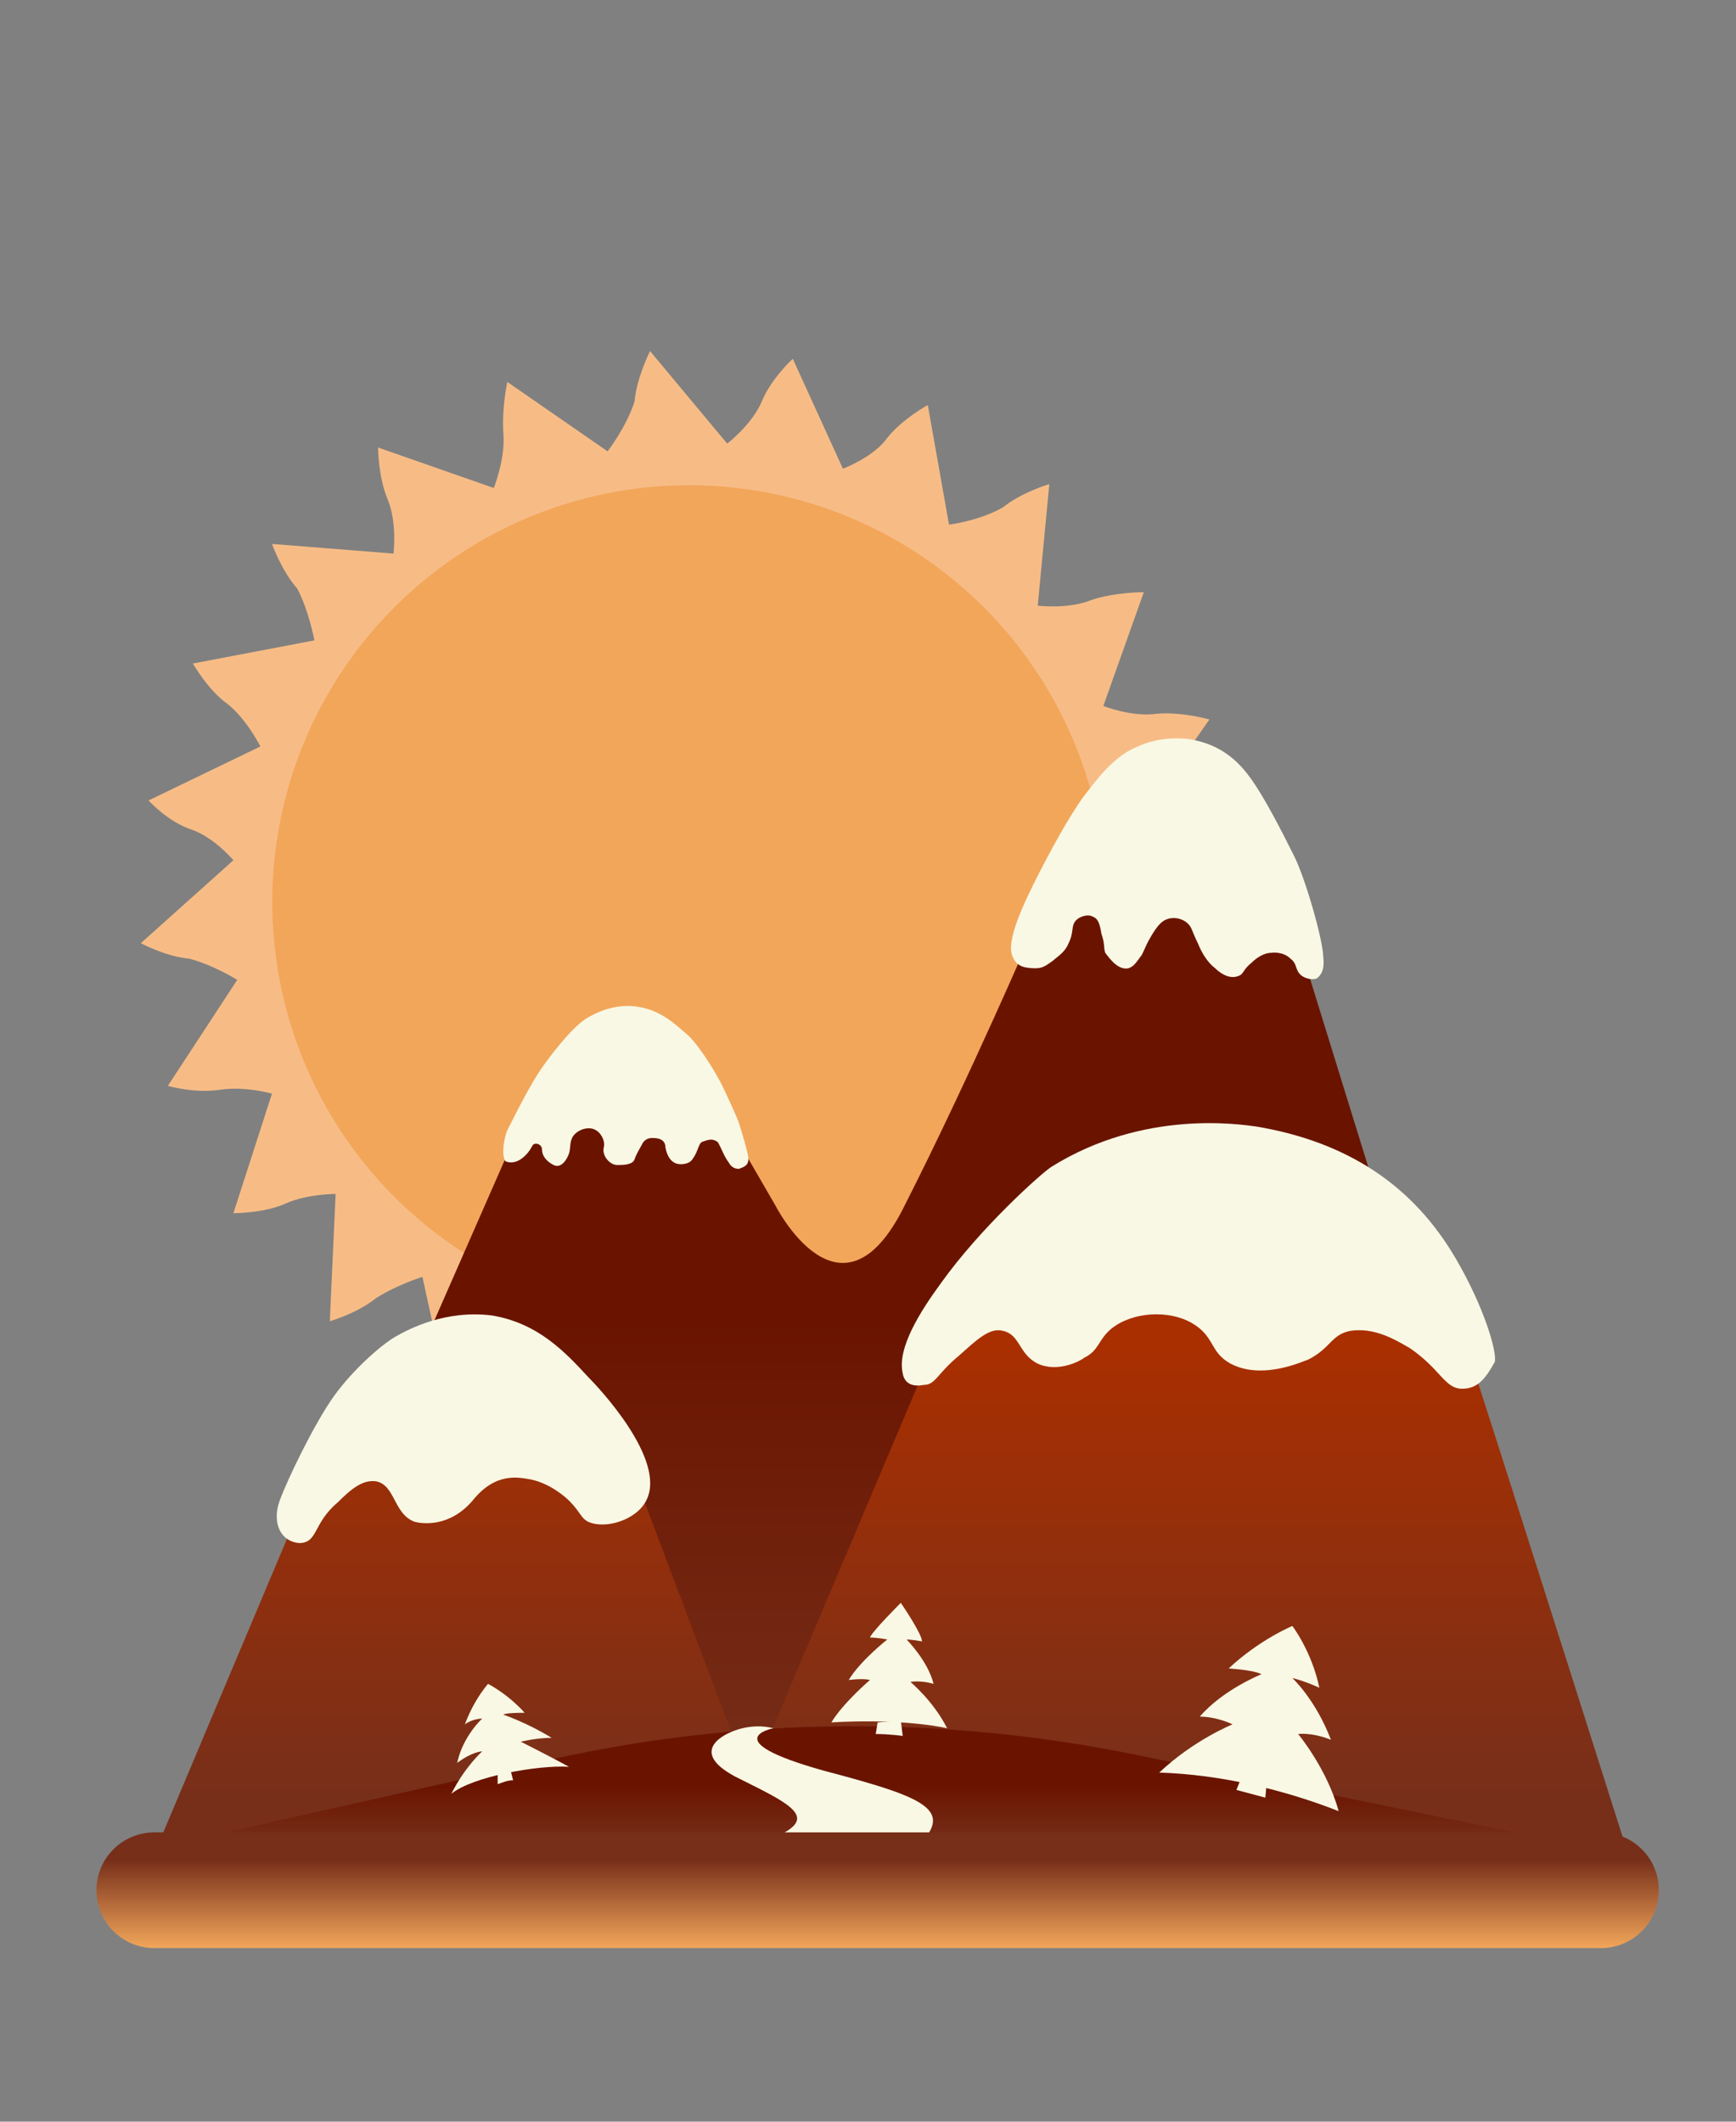 <?xml version="1.0" encoding="utf-8"?>
<!-- Generator: Adobe Illustrator 21.0.0, SVG Export Plug-In . SVG Version: 6.00 Build 0)  -->
<svg version="1.1" id="Warstwa_1" xmlns="http://www.w3.org/2000/svg" xmlns:xlink="http://www.w3.org/1999/xlink" x="0px" y="0px"
	 viewBox="0 0 90 110" style="enable-background:new 0 0 90 110;" xml:space="preserve">
<rect x="0" y="0" width="90" height="110" fill="#808080" stroke="none"/>
<style type="text/css">
	.st0{fill:#F7BC86;}
	.st1{fill:#F2A65A;}
	.st2{display:none;fill:#F2A65A;}
	.st3{display:none;fill:none;stroke:#F2A65A;stroke-width:2;stroke-linecap:round;stroke-linejoin:round;stroke-miterlimit:10;}
	.st4{fill:url(#SVGID_1_);}
	.st5{fill:url(#SVGID_2_);}
	.st6{fill:url(#SVGID_3_);}
	.st7{fill:url(#SVGID_4_);}
	.st8{fill:#F9F8E4;}
	.st9{fill:none;stroke:url(#SVGID_5_);stroke-width:6;stroke-linecap:round;stroke-linejoin:round;stroke-miterlimit:10;}
</style>
<path class="st0" d="M57.3,65.5l-6.5-0.4c0,0,0.1,1.4,0.5,2.6c0.4,1.2,0.4,2.7,0.4,2.7l-6.2-2c0,0-0.3,1.4-0.2,2.6
	c0.1,1.3-0.3,2.7-0.3,2.7l-5.5-3.5c0,0-0.6,1.3-0.9,2.5c-0.2,1.3-0.9,2.6-0.9,2.6l-4.4-4.8c0,0-0.9,1.1-1.4,2.2
	c-0.5,1.1-1.6,2.2-1.6,2.2l-3-5.8c0,0-1.1,0.8-1.9,1.8s-2.1,1.7-2.1,1.7l-1.4-6.4c0,0-1.3,0.4-2.4,1.1c-1,0.8-2.4,1.2-2.4,1.2
	l0.3-6.6c0,0-1.5,0-2.6,0.5c-1.1,0.5-2.7,0.5-2.7,0.5l2-6.2c0,0-1.4-0.4-2.7-0.2s-2.7-0.2-2.7-0.2l3.6-5.5c0,0-1.3-0.8-2.5-1.1
	c-1.2-0.1-2.5-0.8-2.5-0.8l4.8-4.3c0,0-1-1.2-2.2-1.6s-2.2-1.5-2.2-1.5l5.8-2.8c0,0-0.7-1.4-1.7-2.2c-1-0.7-1.8-2.1-1.8-2.1l6.3-1.2
	c0,0-0.3-1.6-0.9-2.7c-0.8-0.9-1.3-2.3-1.3-2.3l6.3,0.5c0,0,0.2-1.6-0.3-2.8s-0.5-2.7-0.5-2.7l6,2.1c0,0,0.6-1.5,0.5-2.8
	s0.2-2.7,0.2-2.7l5.2,3.6c0,0,1-1.3,1.4-2.6c0.1-1.2,0.8-2.6,0.8-2.6l4,4.8c0,0,1.3-1,1.8-2.2c0.5-1.2,1.6-2.2,1.6-2.2l2.6,5.7
	c0,0,1.6-0.6,2.3-1.6c0.8-1,2.1-1.7,2.1-1.7l1.1,6.2c0,0,1.6-0.2,2.8-0.9c1-0.8,2.4-1.2,2.4-1.2l-0.6,6.3c0,0,1.6,0.2,2.8-0.3
	c1.2-0.4,2.7-0.4,2.7-0.4l-2.1,5.9c0,0,1.5,0.6,2.8,0.4c1.3-0.1,2.7,0.3,2.7,0.3L59,42.6c0,0,1.3,0.9,2.6,1.2
	c1.3,0.2,2.6,0.9,2.6,0.9l-4.8,4.2c0,0,1,1.1,2.2,1.7c1.1,0.5,2.2,1.6,2.2,1.6L58,55c0,0,0.7,1.3,1.7,2.1c1,0.8,1.7,2.1,1.7,2.1
	l-6.3,1.3c0,0,0.4,1.4,1.1,2.5C56.9,64,57.3,65.5,57.3,65.5z"/>
<ellipse transform="matrix(0.709 -0.706 0.706 0.709 -22.625 38.792)" class="st1" cx="35.7" cy="46.8" rx="21.6" ry="21.6"/>
<ellipse transform="matrix(0.709 -0.706 0.706 0.709 -13.915 33.576)" class="st2" cx="33.7" cy="33.6" rx="6" ry="6"/>
<line class="st3" x1="19.7" y1="47.6" x2="25.1" y2="42.2"/>
<line class="st3" x1="42.3" y1="25.1" x2="47.8" y2="19.7"/>
<line class="st3" x1="19.7" y1="19.6" x2="25.2" y2="25.1"/>
<line class="st3" x1="42.2" y1="42.2" x2="47.7" y2="47.7"/>
<line class="st3" x1="17.7" y1="33.6" x2="24" y2="33.6"/>
<line class="st3" x1="43.4" y1="33.7" x2="49.7" y2="33.7"/>
<line class="st3" x1="33.7" y1="17.7" x2="33.7" y2="23.9"/>
<line class="st3" x1="33.7" y1="43.4" x2="33.7" y2="49.6"/>
<linearGradient id="SVGID_1_" gradientUnits="userSpaceOnUse" x1="40.735" y1="37.129" x2="40.735" y2="99.443" gradientTransform="matrix(1 0 0 1 5.346 0)">
	<stop  offset="0.502" style="stop-color:#6A1400"/>
	<stop  offset="0.899" style="stop-color:#772F1A"/>
</linearGradient>
<path class="st4" d="M9.6,97.9l17.2-39.2c4-6.6,7.7-7.1,11.2,0l2.2,3.8c0,0,3.4,6.7,6.7,0c3.4-6.7,6.7-14.4,6.7-14.4
	c4.7-8.9,9.2-9.5,13.5,0l15.4,49.8H9.6z"/>
<linearGradient id="SVGID_2_" gradientUnits="userSpaceOnUse" x1="24.049" y1="40.333" x2="24.049" y2="99.418">
	<stop  offset="0.492" style="stop-color:#AA2F00"/>
	<stop  offset="0.899" style="stop-color:#772F1A"/>
</linearGradient>
<path class="st5" d="M7.2,98l9.4-22.3c4.3-8.5,11.7-8.5,16,0c6.4,17,8.4,22.3,8.4,22.3H7.2z"/>
<linearGradient id="SVGID_3_" gradientUnits="userSpaceOnUse" x1="60.739" y1="40.333" x2="60.739" y2="99.418">
	<stop  offset="0.492" style="stop-color:#AA2F00"/>
	<stop  offset="0.899" style="stop-color:#772F1A"/>
</linearGradient>
<path class="st6" d="M36.5,98l11.3-26.7c7.4-15.8,23.4-14.8,28.7,0C78.6,77.8,85,98,85,98H36.5z"/>
<linearGradient id="SVGID_4_" gradientUnits="userSpaceOnUse" x1="45.333" y1="88.943" x2="45.333" y2="96.259">
	<stop  offset="0.502" style="stop-color:#6A1400"/>
	<stop  offset="0.899" style="stop-color:#772F1A"/>
</linearGradient>
<path class="st7" d="M6.8,96.1l21.4-4.8c10.1-2.3,20.6-2.4,30.8-0.3l24.9,5.1H6.8z"/>
<path class="st8" d="M40.1,89.6c0,0-3.1,0.6,2.6,2.2c5.7,1.5,6.9,2.1,4.5,4.3c-3.4,3-10.2,1.9-10.2,1.9s-4.8-0.3,0.7-1.9
	s4-2.2,0.4-4c-2.6-1.4-0.2-2.3-0.2-2.3S38.9,89.3,40.1,89.6z"/>
<linearGradient id="SVGID_5_" gradientUnits="userSpaceOnUse" x1="45.5" y1="101" x2="45.5" y2="95">
	<stop  offset="0" style="stop-color:#F2A65A"/>
	<stop  offset="0.759" style="stop-color:#772F1A"/>
</linearGradient>
<line class="st9" x1="8" y1="98" x2="83" y2="98"/>
<path class="st8" d="M14.5,77.8c0.4-1.1,1.8-4,2.8-5.4s2.5-2.7,3.2-3.1c0.7-0.4,2.6-1.4,5-1.1c2.4,0.4,3.8,1.9,5,3.2
	c0.5,0.5,4.1,4.3,3,6.4c-0.5,1-2.1,1.5-3,1.1c-0.4-0.2-0.4-0.5-1-1.1c-0.2-0.2-1-0.9-2-1.1c-0.6-0.1-1.8-0.4-3,1.1
	c-1.2,1.4-2.6,1.2-3,1.1c-1.1-0.4-1-1.9-2-2.1c-0.7-0.1-1.3,0.4-2,1.1c-1.3,1.1-1,2.1-2,2.1C14.5,79.9,14.1,78.9,14.5,77.8z"/>
<path class="st8" d="M46.8,71.2c-0.3-1.3,0.9-3.2,2-4.7c2-2.8,5.1-5.6,5.7-6c4.8-3,9.8-2.2,10.6-2.1c4.8,0.8,8.2,3.1,10.4,6.9
	c1.4,2.4,2.1,4.7,2,5.3C77,71.5,76.6,72,75.8,72c-0.9,0-1.1-1-2.7-2.1c-0.7-0.4-1.8-1.1-3.1-0.9c-1,0.2-1,0.9-2.2,1.5
	c-0.1,0-2.3,1.1-4,0.2c-1.1-0.6-0.8-1.4-2-2.1c-1.2-0.7-3.1-0.6-4.2,0.3c-0.7,0.6-0.6,1.1-1.4,1.5c-0.1,0.1-1.3,0.8-2.4,0.3
	c-1-0.5-0.9-1.5-1.8-1.7c-0.7-0.2-1.4,0.5-2.3,1.3c-1.1,0.9-1.2,1.5-1.8,1.5C47.4,71.9,46.9,71.8,46.8,71.2z"/>
<path class="st8" d="M52.5,49.6c-0.3-0.6,0.2-2,1.1-3.8c0.9-1.8,1.8-3.4,2.5-4.4c0.7-0.9,1.6-2.2,2.9-2.7c0.4-0.2,1.3-0.5,2.5-0.4
	c1.5,0.2,2.5,0.9,3.3,2c0.8,1.1,1.7,2.9,2.3,4.1s1.5,4.4,1.5,5.2c0.1,0.8-0.2,1-0.3,1.1c-0.1,0.1-0.5,0.1-0.8-0.1
	c-0.4-0.3-0.2-0.6-0.6-0.9c-0.4-0.4-1-0.3-1-0.3c-0.4,0-0.8,0.3-1,0.5c-0.5,0.4-0.4,0.6-0.7,0.7c-0.5,0.2-1-0.2-1.2-0.4
	c-0.4-0.3-0.7-0.8-0.9-1.3c-0.3-0.6-0.3-0.8-0.5-1c-0.3-0.3-0.8-0.4-1.2-0.2c-0.2,0.1-0.4,0.3-0.7,0.8c-0.3,0.5-0.3,0.6-0.5,1
	c-0.3,0.4-0.4,0.6-0.7,0.7c-0.5,0.1-0.9-0.4-1.2-0.8c-0.1-0.3,0-0.4-0.2-1c-0.1-0.6-0.2-0.8-0.5-0.9c-0.2-0.1-0.6,0-0.8,0.2
	c-0.3,0.3-0.1,0.6-0.4,1.2c-0.2,0.5-0.6,0.7-0.8,0.9c-0.3,0.2-0.5,0.4-0.9,0.4C53.1,50.2,52.7,50.1,52.5,49.6z"/>
<path class="st8" d="M26.3,58.6c0.8-1.6,1.3-2.5,1.7-3.1c0.4-0.6,1.6-2.2,2.4-2.7c0.5-0.3,1.5-0.8,2.7-0.6c1.2,0.2,1.9,0.9,2.6,1.5
	c0.7,0.7,1.5,2.1,1.7,2.5s0.8,1.7,0.9,2c0.1,0.3,0.5,1.6,0.5,1.9s-0.2,0.4-0.5,0.5c-0.2,0-0.4-0.1-0.5-0.3c-0.3-0.4-0.4-0.8-0.6-1.1
	c-0.3-0.2-0.5-0.1-0.8,0c-0.2,0.1-0.2,0.5-0.5,0.9c-0.2,0.3-0.7,0.3-0.9,0.2c-0.2-0.1-0.4-0.3-0.5-0.8c0-0.5-0.5-0.5-0.7-0.5
	c-0.2,0-0.4,0.1-0.5,0.3c-0.1,0.2-0.3,0.5-0.4,0.8s-0.6,0.3-0.9,0.3c-0.4,0-0.8-0.5-0.7-0.9c0.1-0.4-0.2-0.8-0.4-0.9
	c-0.3-0.2-0.8-0.1-1.1,0.2c-0.3,0.3-0.2,0.7-0.3,1s-0.4,0.8-0.8,0.6c-0.4-0.2-0.6-0.5-0.6-0.8c0-0.3-0.4-0.4-0.5-0.2
	s-0.3,0.5-0.6,0.7c-0.3,0.2-0.6,0.2-0.8,0.1C26,59.9,26.1,59.1,26.3,58.6z"/>
<path class="st8" d="M24.1,89.4c0.3-0.8,0.7-1.5,1.2-2.1c0,0,1,0.5,1.9,1.5c-1.1,0-1.1,0.1-1.1,0.1s1.2,0.4,2.5,1.2
	c-0.8,0-1.6,0.2-1.6,0.2s1.4,0.7,2.5,1.3c-1.6-0.1-5,0.5-6.1,1.4c0.7-1.4,1.6-2.2,1.6-2.2s-0.5,0-1.3,0.6C24,90,25,89.1,25,89.1
	S24.5,89.1,24.1,89.4z"/>
<path class="st8" d="M25.8,91.7l0.6-0.2l0.2,0.8c-0.3,0-0.5,0.1-0.8,0.2V91.7z"/>
<path class="st8" d="M67,84.3c0,0,1,1.3,1.4,3.2C67.5,87.1,67,87,67,87s1.2,1.1,2,3.2c-1-0.4-1.7-0.3-1.7-0.3s1.5,1.8,2.1,4
	c-2.8-1.1-6.1-1.9-9.3-2c1.8-1.7,3.8-2.5,3.8-2.5S63.1,89,62.2,89c1.2-1.4,3.2-2.2,3.2-2.2s-0.3-0.2-1.7-0.3
	C65.3,85,67,84.3,67,84.3z"/>
<polygon class="st8" points="64.5,91.8 65.7,92.1 65.6,93.2 64.1,92.8 "/>
<path class="st8" d="M45.1,84.9c0.1-0.3,1.6-1.8,1.6-1.8s1.1,1.6,1.1,2C47.3,85,47,85,47,85s1.1,1.1,1.4,2.3
	c-0.7-0.2-1.2-0.1-1.2-0.1s1.2,1,1.9,2.4c-1.9-0.4-4.5-0.4-6-0.3c0.6-1,2-2.2,2-2.2S44.8,87,44,87.1C44.6,86.1,46,85,46,85
	S45.5,84.9,45.1,84.9z"/>
<path class="st8" d="M45.5,89.3l-0.1,0.6c0.7,0,1.4,0.1,1.4,0.1l-0.1-0.8L45.5,89.3z"/>
</svg>
